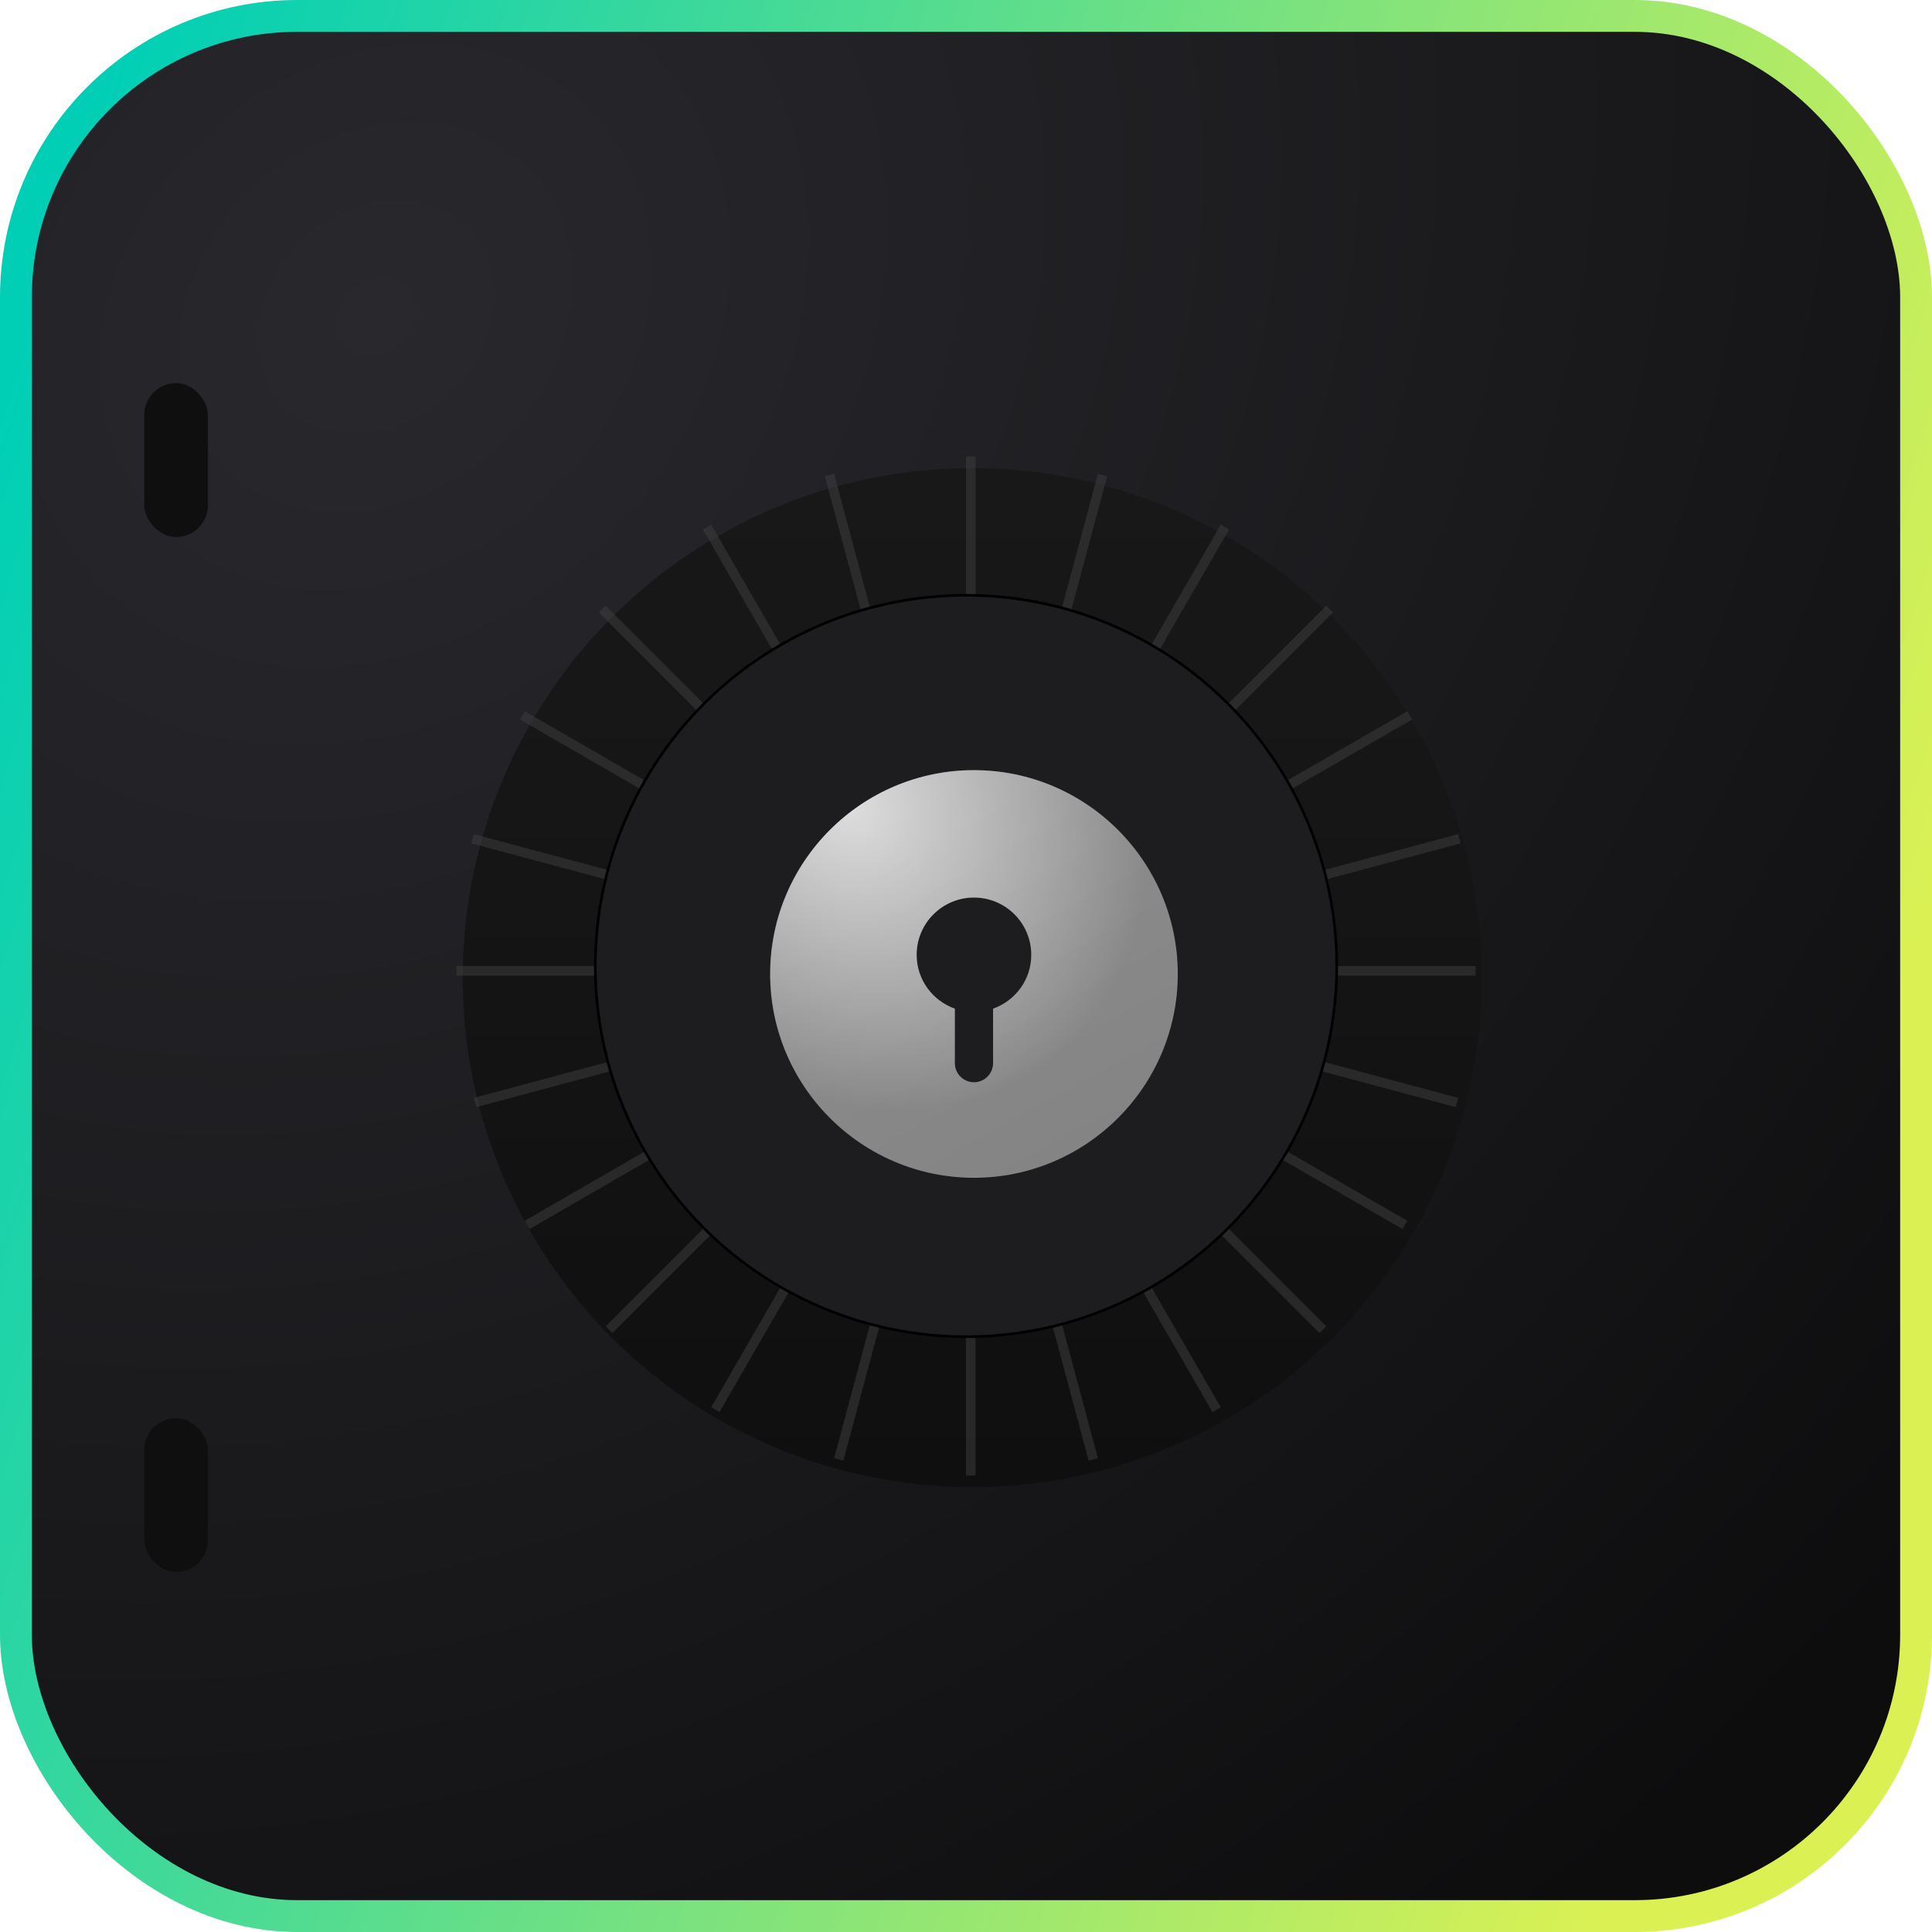 <svg width="364" height="364" viewBox="0 0 364 364" fill="none" xmlns="http://www.w3.org/2000/svg">
<rect x="3" y="3" width="358" height="358" rx="53" fill="url(#paint0_radial_6840_12444)" stroke="url(#paint1_linear_6840_12444)" stroke-width="6"/>
<g filter="url(#filter0_di_6840_12444)">
<rect x="26" y="70" width="12" height="29" rx="6" fill="#100F0F"/>
</g>
<g filter="url(#filter1_di_6840_12444)">
<rect x="26" y="265" width="12" height="29" rx="6" fill="#100F0F"/>
</g>
<g filter="url(#filter2_di_6840_12444)">
<circle cx="182" cy="182" r="96" fill="#100F0F"/>
<circle cx="182" cy="182" r="96" fill="url(#paint2_linear_6840_12444)" fill-opacity="0.04"/>
</g>
<line opacity="0.5" x1="182.9" y1="86" x2="182.9" y2="278" stroke="#414141" stroke-width="1.8"/>
<line opacity="0.5" x1="250.519" y1="114.754" x2="114.754" y2="250.518" stroke="#414141" stroke-width="1.8"/>
<line opacity="0.5" x1="278" y1="182.9" x2="86" y2="182.9" stroke="#414141" stroke-width="1.8"/>
<line opacity="0.5" x1="249.246" y1="250.519" x2="113.481" y2="114.755" stroke="#414141" stroke-width="1.8"/>
<line opacity="0.5" x1="230.779" y1="99.309" x2="134.779" y2="265.586" stroke="#414141" stroke-width="1.8"/>
<line opacity="0.5" x1="274.963" y1="158.022" x2="89.505" y2="207.715" stroke="#414141" stroke-width="1.8"/>
<line opacity="0.5" x1="264.688" y1="230.779" x2="98.411" y2="134.779" stroke="#414141" stroke-width="1.8"/>
<line opacity="0.5" x1="205.976" y1="274.959" x2="156.283" y2="89.502" stroke="#414141" stroke-width="1.8"/>
<line opacity="0.5" x1="207.716" y1="89.51" x2="158.023" y2="274.968" stroke="#414141" stroke-width="1.8"/>
<line opacity="0.5" x1="265.589" y1="134.779" x2="99.312" y2="230.779" stroke="#414141" stroke-width="1.8"/>
<line opacity="0.5" x1="274.496" y1="207.717" x2="89.038" y2="158.024" stroke="#414141" stroke-width="1.8"/>
<line opacity="0.5" x1="229.22" y1="265.598" x2="133.22" y2="99.322" stroke="#414141" stroke-width="1.8"/>
<circle cx="182" cy="181.998" r="69.85" fill="#1D1D20" stroke="black" stroke-width="0.5"/>
<g filter="url(#filter3_i_6840_12444)">
<path d="M182 143.602C160.827 143.602 143.6 160.829 143.6 182.002C143.6 203.174 160.827 220.402 182 220.402C203.173 220.402 220.4 203.174 220.4 182.002C220.4 160.829 203.173 143.602 182 143.602ZM185.6 188.539V198.802C185.6 200.789 183.987 202.402 182 202.402C180.013 202.402 178.4 200.789 178.4 198.802V188.539C174.214 187.051 171.2 183.096 171.2 178.402C171.2 172.435 176.034 167.602 182 167.602C187.966 167.602 192.8 172.435 192.8 178.402C192.8 183.096 189.786 187.051 185.6 188.539Z" fill="url(#paint3_linear_6840_12444)"/>
<path d="M182 143.602C160.827 143.602 143.6 160.829 143.6 182.002C143.6 203.174 160.827 220.402 182 220.402C203.173 220.402 220.4 203.174 220.4 182.002C220.4 160.829 203.173 143.602 182 143.602ZM185.6 188.539V198.802C185.6 200.789 183.987 202.402 182 202.402C180.013 202.402 178.4 200.789 178.4 198.802V188.539C174.214 187.051 171.2 183.096 171.2 178.402C171.2 172.435 176.034 167.602 182 167.602C187.966 167.602 192.8 172.435 192.8 178.402C192.8 183.096 189.786 187.051 185.6 188.539Z" fill="url(#paint4_radial_6840_12444)" fill-opacity="0.7"/>
</g>
<defs>
<filter id="filter0_di_6840_12444" x="26" y="70" width="13.179" height="30.179" filterUnits="userSpaceOnUse" color-interpolation-filters="sRGB">
<feFlood flood-opacity="0" result="BackgroundImageFix"/>
<feColorMatrix in="SourceAlpha" type="matrix" values="0 0 0 0 0 0 0 0 0 0 0 0 0 0 0 0 0 0 127 0" result="hardAlpha"/>
<feOffset dx="1.179" dy="1.179"/>
<feComposite in2="hardAlpha" operator="out"/>
<feColorMatrix type="matrix" values="0 0 0 0 0.329 0 0 0 0 0.329 0 0 0 0 0.329 0 0 0 0.25 0"/>
<feBlend mode="normal" in2="BackgroundImageFix" result="effect1_dropShadow_6840_12444"/>
<feBlend mode="normal" in="SourceGraphic" in2="effect1_dropShadow_6840_12444" result="shape"/>
<feColorMatrix in="SourceAlpha" type="matrix" values="0 0 0 0 0 0 0 0 0 0 0 0 0 0 0 0 0 0 127 0" result="hardAlpha"/>
<feOffset dy="1"/>
<feComposite in2="hardAlpha" operator="arithmetic" k2="-1" k3="1"/>
<feColorMatrix type="matrix" values="0 0 0 0 0 0 0 0 0 0 0 0 0 0 0 0 0 0 1 0"/>
<feBlend mode="normal" in2="shape" result="effect2_innerShadow_6840_12444"/>
</filter>
<filter id="filter1_di_6840_12444" x="26" y="265" width="13.179" height="30.179" filterUnits="userSpaceOnUse" color-interpolation-filters="sRGB">
<feFlood flood-opacity="0" result="BackgroundImageFix"/>
<feColorMatrix in="SourceAlpha" type="matrix" values="0 0 0 0 0 0 0 0 0 0 0 0 0 0 0 0 0 0 127 0" result="hardAlpha"/>
<feOffset dx="1.179" dy="1.179"/>
<feComposite in2="hardAlpha" operator="out"/>
<feColorMatrix type="matrix" values="0 0 0 0 0.329 0 0 0 0 0.329 0 0 0 0 0.329 0 0 0 0.25 0"/>
<feBlend mode="normal" in2="BackgroundImageFix" result="effect1_dropShadow_6840_12444"/>
<feBlend mode="normal" in="SourceGraphic" in2="effect1_dropShadow_6840_12444" result="shape"/>
<feColorMatrix in="SourceAlpha" type="matrix" values="0 0 0 0 0 0 0 0 0 0 0 0 0 0 0 0 0 0 127 0" result="hardAlpha"/>
<feOffset dy="1"/>
<feComposite in2="hardAlpha" operator="arithmetic" k2="-1" k3="1"/>
<feColorMatrix type="matrix" values="0 0 0 0 0 0 0 0 0 0 0 0 0 0 0 0 0 0 1 0"/>
<feBlend mode="normal" in2="shape" result="effect2_innerShadow_6840_12444"/>
</filter>
<filter id="filter2_di_6840_12444" x="86" y="86" width="193.179" height="193.179" filterUnits="userSpaceOnUse" color-interpolation-filters="sRGB">
<feFlood flood-opacity="0" result="BackgroundImageFix"/>
<feColorMatrix in="SourceAlpha" type="matrix" values="0 0 0 0 0 0 0 0 0 0 0 0 0 0 0 0 0 0 127 0" result="hardAlpha"/>
<feOffset dx="1.179" dy="1.179"/>
<feComposite in2="hardAlpha" operator="out"/>
<feColorMatrix type="matrix" values="0 0 0 0 0.329 0 0 0 0 0.329 0 0 0 0 0.329 0 0 0 0.21 0"/>
<feBlend mode="normal" in2="BackgroundImageFix" result="effect1_dropShadow_6840_12444"/>
<feBlend mode="normal" in="SourceGraphic" in2="effect1_dropShadow_6840_12444" result="shape"/>
<feColorMatrix in="SourceAlpha" type="matrix" values="0 0 0 0 0 0 0 0 0 0 0 0 0 0 0 0 0 0 127 0" result="hardAlpha"/>
<feOffset dy="1"/>
<feComposite in2="hardAlpha" operator="arithmetic" k2="-1" k3="1"/>
<feColorMatrix type="matrix" values="0 0 0 0 0 0 0 0 0 0 0 0 0 0 0 0 0 0 0.4 0"/>
<feBlend mode="normal" in2="shape" result="effect2_innerShadow_6840_12444"/>
</filter>
<filter id="filter3_i_6840_12444" x="143.6" y="143.602" width="76.8" height="76.801" filterUnits="userSpaceOnUse" color-interpolation-filters="sRGB">
<feFlood flood-opacity="0" result="BackgroundImageFix"/>
<feBlend mode="normal" in="SourceGraphic" in2="BackgroundImageFix" result="shape"/>
<feColorMatrix in="SourceAlpha" type="matrix" values="0 0 0 0 0 0 0 0 0 0 0 0 0 0 0 0 0 0 127 0" result="hardAlpha"/>
<feOffset dx="1.5" dy="1.5"/>
<feComposite in2="hardAlpha" operator="arithmetic" k2="-1" k3="1"/>
<feColorMatrix type="matrix" values="0 0 0 0 1 0 0 0 0 1 0 0 0 0 1 0 0 0 0.32 0"/>
<feBlend mode="normal" in2="shape" result="effect1_innerShadow_6840_12444"/>
</filter>
<radialGradient id="paint0_radial_6840_12444" cx="0" cy="0" r="1" gradientUnits="userSpaceOnUse" gradientTransform="translate(70.5 58.071) rotate(49.12) scale(377.403 451.312)">
<stop stop-color="#29282D"/>
<stop offset="1" stop-color="#0D0D0E"/>
</radialGradient>
<linearGradient id="paint1_linear_6840_12444" x1="323.847" y1="295.601" x2="-32.864" y2="182.228" gradientUnits="userSpaceOnUse">
<stop stop-color="#DBF153"/>
<stop offset="1" stop-color="#00CFB6"/>
</linearGradient>
<linearGradient id="paint2_linear_6840_12444" x1="182" y1="86" x2="182" y2="278" gradientUnits="userSpaceOnUse">
<stop stop-color="white"/>
<stop offset="1" stop-color="white" stop-opacity="0"/>
</linearGradient>
<linearGradient id="paint3_linear_6840_12444" x1="154.267" y1="147.14" x2="201.125" y2="232.922" gradientUnits="userSpaceOnUse">
<stop stop-color="#8F8F8F"/>
<stop offset="1" stop-color="#828282"/>
</linearGradient>
<radialGradient id="paint4_radial_6840_12444" cx="0" cy="0" r="1" gradientUnits="userSpaceOnUse" gradientTransform="translate(158.5 150.5) rotate(49.6) scale(61.717 52.079)">
<stop stop-color="white"/>
<stop offset="0.995" stop-color="white" stop-opacity="0"/>
</radialGradient>
</defs>
</svg>
